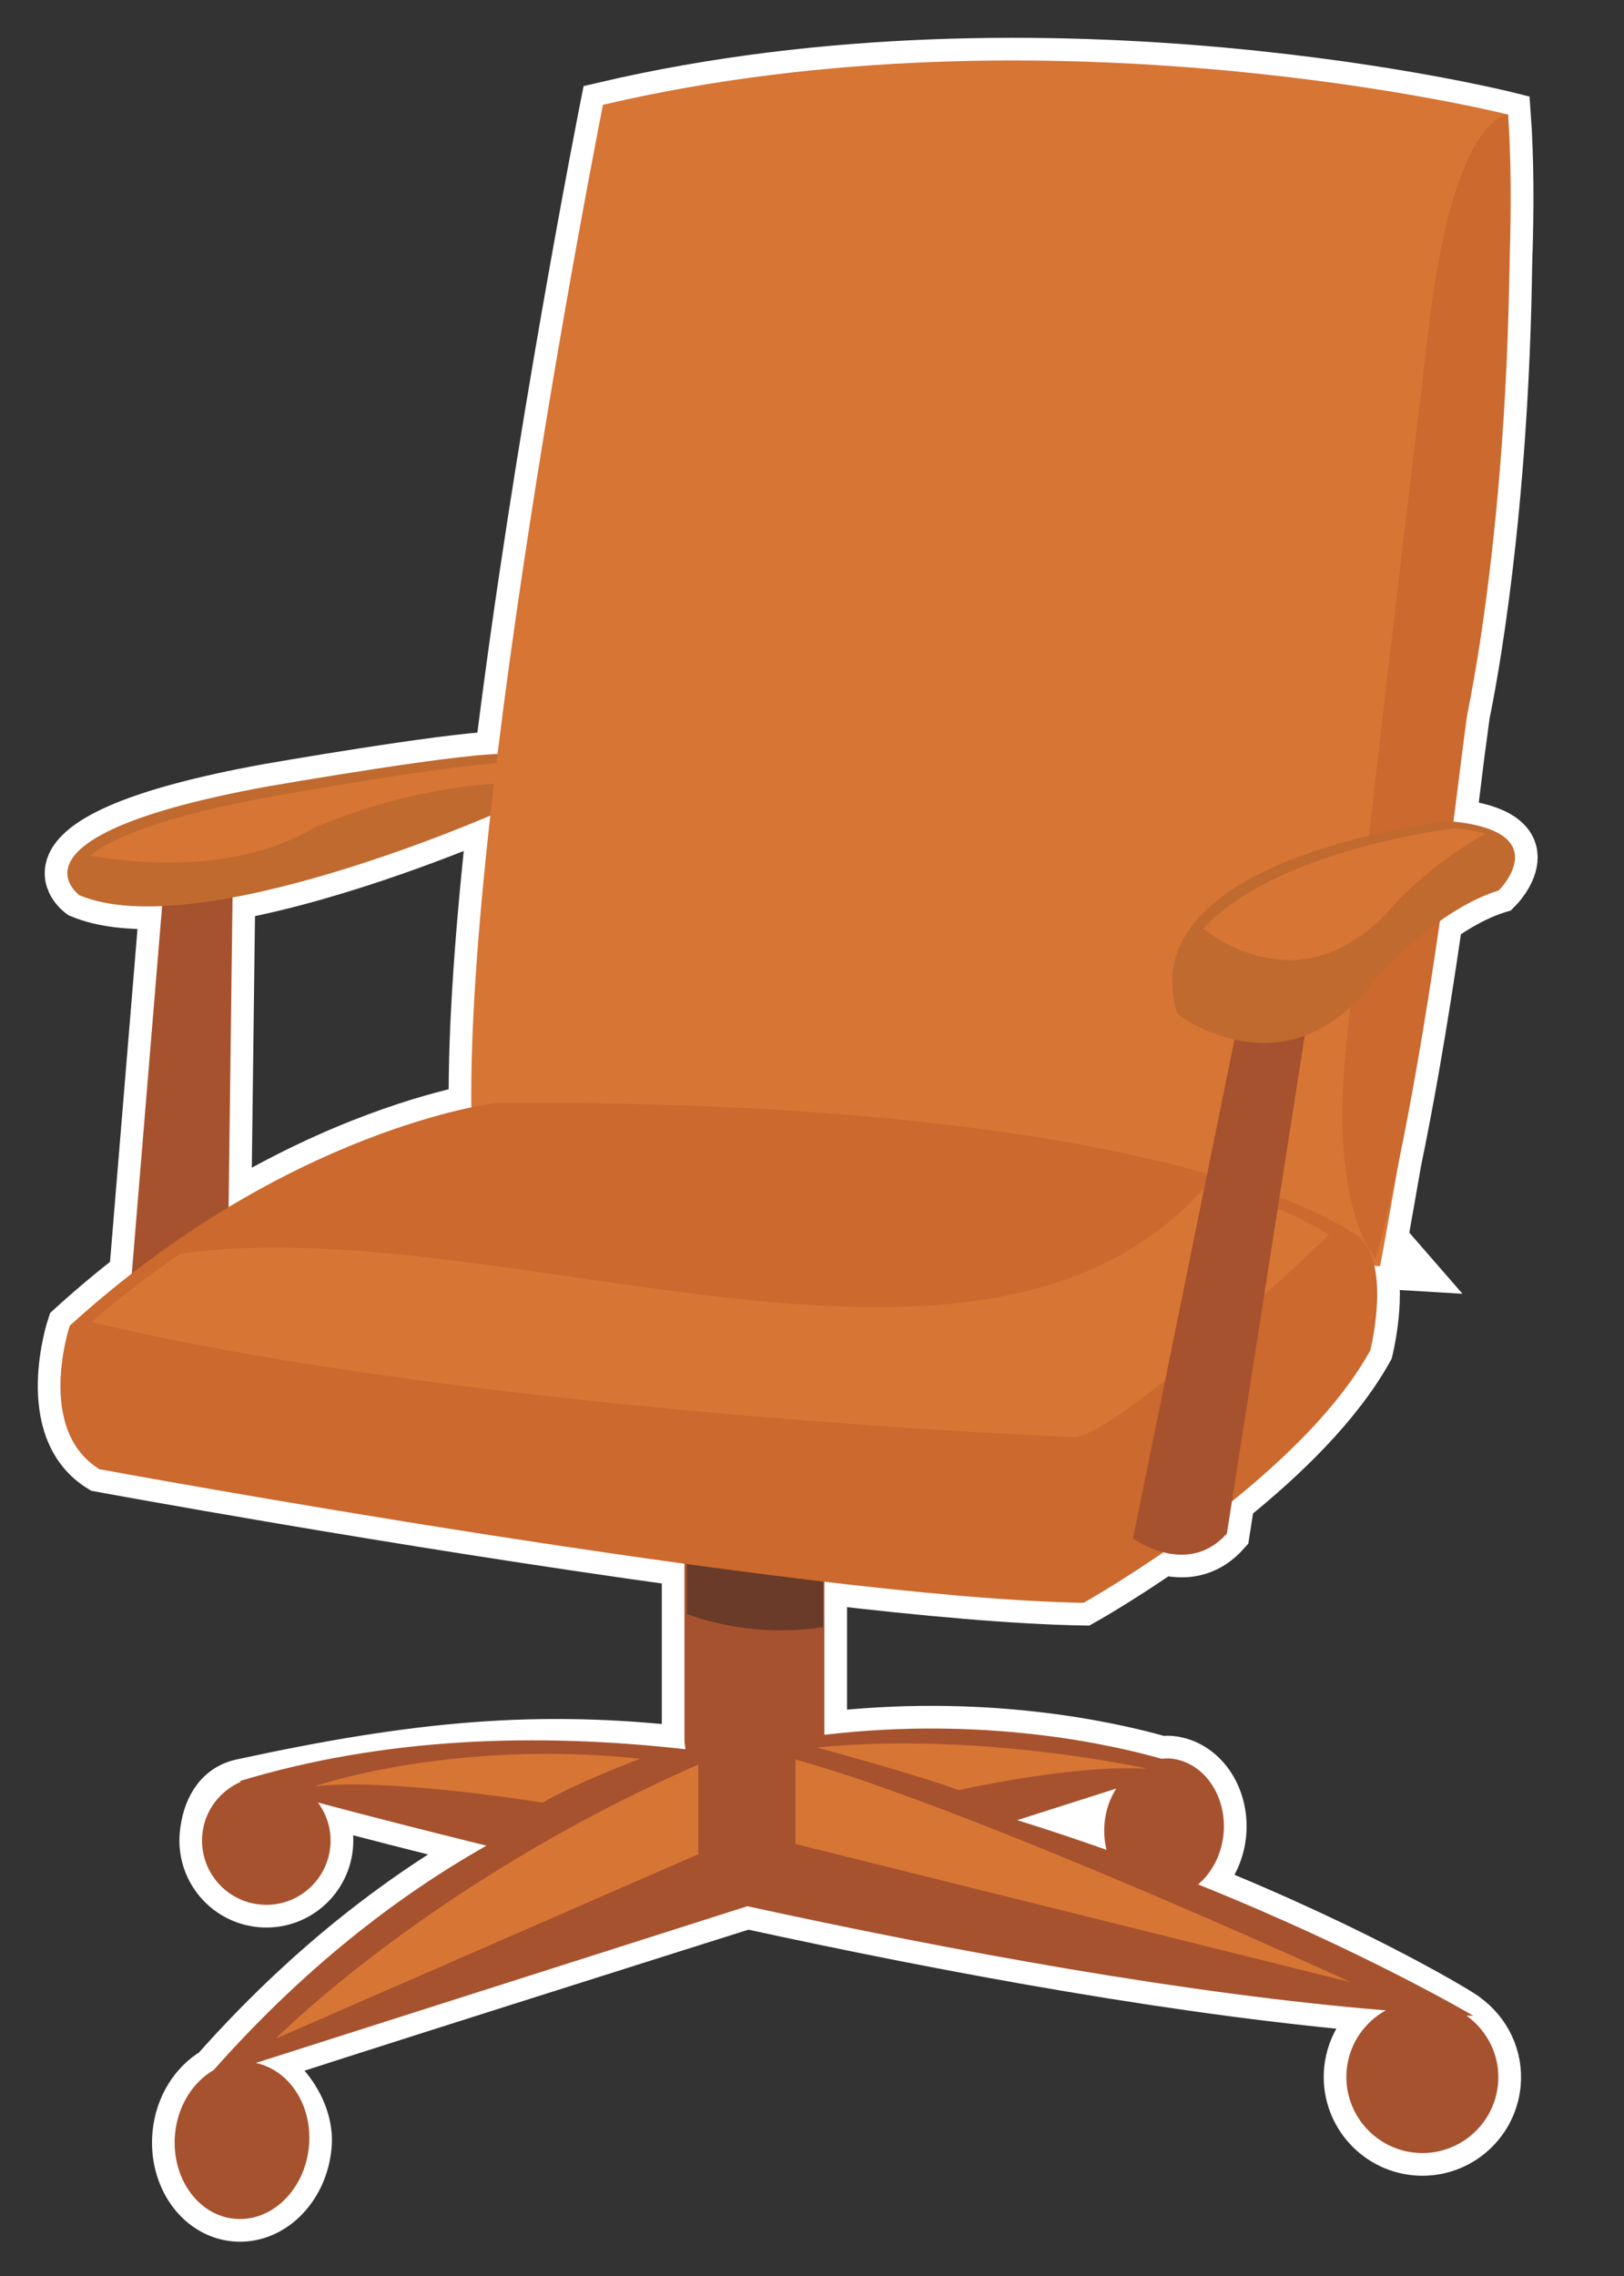 <?xml version="1.0" encoding="utf-8"?>
<!-- Generator: Adobe Illustrator 17.0.0, SVG Export Plug-In . SVG Version: 6.00 Build 0)  -->
<!DOCTYPE svg PUBLIC "-//W3C//DTD SVG 1.1 Basic//EN" "http://www.w3.org/Graphics/SVG/1.1/DTD/svg11-basic.dtd">
<svg version="1.1" baseProfile="basic" id="Слой_1"
	 xmlns="http://www.w3.org/2000/svg" xmlns:xlink="http://www.w3.org/1999/xlink" x="0px" y="0px" width="214.938px"
	 height="301.125px" viewBox="0 0 214.938 301.125" xml:space="preserve">
<rect x="0" y="0" width="214.938" height="301.125" fill="#333333" stroke="none"/>
<path fill="#A8A8A8" stroke="#FFFFFF" stroke-width="6" stroke-miterlimit="10" d="M185.125,153.693
	c1.473-7.077,3.366-17.411,5.449-31.838c2.374-1.686,5.054-3.22,7.804-4.064c0,0,7.64-7.651-6.008-9.107
	c0.358-2.772,0.72-5.652,1.083-8.662c0.248-1.823,0.494-3.656,0.737-5.498c0.938-4.504,5.141-26.443,5.595-59.573
	c0.261-7.403,0.232-14.125-0.183-19.795c0,0-60.565-15.201-119.797-1.289c0,0-8.865,44.589-13.951,85.878
	c-7.052,0.21-30.428,4.293-30.428,4.293c-36.005,6.548-24.884,14.405-24.884,14.405c2.945,1.225,6.722,1.609,10.915,1.424
	l-4.014,48.611c-2.71,2.102-5.453,4.393-8.21,6.898c0,0-4.578,13.743,3.931,18.983c0,0,39.486,7.283,77.428,12.504v23.192
	c0,0.453,0.06,0.906,0.134,1.348c-19.55-2.204-35.507-0.771-58.808,4.289c-3.36,0.73-4.831,3.772-5.135,6.976
	c-0.448,4.677,2.976,8.827,7.658,9.28c4.677,0.453,8.822-2.981,9.28-7.658c0.209-2.179-0.438-4.214-1.637-5.837
	c5.623,1.498,13.251,3.473,22.306,5.707c-12.046,6.812-24.307,16.375-36.104,29.68c-2.717,1.577-4.752,4.672-5.11,8.419
	c-0.547,5.752,2.961,10.787,7.857,11.255c4.906,0.473,9.305-3.802,9.857-9.544c0.527-5.404-4.171-10.407-7.031-11.066
	c-0.373-0.086,65.053-20.734,65.053-20.734c27.188,5.921,58.266,11.638,84.504,13.778c-2.811,1.547-4.846,4.413-5.175,7.857
	c-0.522,5.528,3.533,10.434,9.056,10.972c5.528,0.532,10.434-3.523,10.972-9.051c0.348-3.697-1.373-7.08-4.185-9.091
	c0.299,0-13.509-8.518-35.507-17.35c1.801-1.532,3.09-3.886,3.364-6.663c0.478-5.09-2.642-9.573-6.996-9.991
	c-0.418-0.035-0.846-0.005-1.239,0.025c-6.727-1.916-23.431-5.657-44.598-3.165v-20.042l0.02-0.206
	c13.183,1.555,25.269,2.634,34.288,2.789c0,0,4.522-2.528,10.568-6.689c2.486,0.637,5.702,0.563,8.405-2.482l0.666-4.256
	c7.046-5.669,14.248-12.645,18.312-19.961c0,0,1.613-6.449,0.534-11.197l0.77,0.046C182.67,167.493,183.642,162.286,185.125,153.693
	z M147.72,236.612c-0.796,1.304-1.363,2.811-1.518,4.498c-0.124,1.259-0.03,2.483,0.254,3.602
	c-3.796-1.348-7.747-2.662-11.817-3.931L147.72,236.612z M30.78,118.722c14.643-2.722,30.538-9.298,34.118-10.827
	c-1.603,14.385-2.626,27.952-2.511,38.591c-5.477,1.158-17.61,4.481-32.126,13.201L30.78,118.722z"/>
<polygon fill="#A8A8A8" stroke="#272525" stroke-width="3" stroke-miterlimit="10" points="557.307,189.762 557.307,189.762 
	557.306,189.761 "/>
<g id="__x0023_Layer_x0020_1_1_">
	<path fill="#A7522E" d="M194.08,266.635c0.299,0,0.617,0.025,0.925,0.035c0,0-14.435-8.553-36.433-17.385
		c1.801-1.533,3.09-3.886,3.364-6.663c0.478-5.09-2.642-9.573-6.996-9.991c-0.418-0.035-0.846-0.005-1.239,0.025
		c-6.727-1.916-23.431-5.657-44.598-3.165v-20.042l0.702-7.389c0.06-0.493,0.02-0.97-0.08-1.433l0.582-6.051
		c0.403-4.269-2.727-8.071-6.996-8.479c-4.274-0.403-8.061,2.732-8.459,6.996l-0.209,2.015c-2.458,1.667-4.055,4.473-4.055,7.678
		v27.267c0,0.453,0.06,0.906,0.134,1.348c-19.55-2.204-39.846-1.602-59.048,4.229c0,0,0.1,0.025,0.239,0.06
		c-2.757,1.184-4.831,3.772-5.135,6.976c-0.448,4.677,2.976,8.827,7.658,9.28c4.677,0.453,8.822-2.98,9.28-7.658
		c0.209-2.179-0.438-4.214-1.637-5.837c5.623,1.498,13.25,3.473,22.306,5.707c-12.046,6.812-24.307,16.375-36.104,29.681
		c-2.717,1.577-4.752,4.672-5.11,8.419c-0.547,5.752,2.961,10.787,7.857,11.255c4.906,0.473,9.305-3.802,9.857-9.544
		c0.527-5.404-2.587-10.131-7.031-11.066l65.053-20.734c27.188,5.921,58.266,11.638,84.504,13.778
		c-2.811,1.547-4.846,4.414-5.175,7.857c-0.522,5.528,3.533,10.434,9.056,10.972c5.528,0.532,10.434-3.523,10.972-9.051
		C198.613,272.029,196.891,268.646,194.08,266.635z M146.452,244.712L146.452,244.712c-3.797-1.348-7.747-2.662-11.817-3.931
		l13.081-4.17c-0.796,1.304-1.363,2.811-1.518,4.498C146.074,242.369,146.168,243.593,146.452,244.712z"/>
	<path fill="#693B28" d="M90.912,204.821v8.678c0,0,7.907,3.329,18.012,1.742v-8.996L90.912,204.821z"/>
	<polygon fill="#A7522E" points="21.679,117.133 17.087,172.757 30.183,165.562 30.83,114.511 	"/>
	<path fill="#C06A30" d="M65.66,107.565c0,0-39.403,17.415-55.122,10.877c0,0-11.121-7.857,24.884-14.405
		c0,0,28.029-4.896,31.969-4.244L65.66,107.565z"/>
	<path fill="#D77535" d="M36.124,105.341c-14.295,2.597-21.137,5.409-24.222,7.847c8.504,1.428,20.147,1.816,29.581-3.622
		c0,0,12.181-5.672,26.411-6.006l0.244-2.582C64.217,100.32,36.124,105.341,36.124,105.341z"/>
	<path fill="#D77535" d="M79.801,13.866c0,0-22.779,114.567-16.256,146.462l119.12,7.165c0,0,20.177-108.069,16.933-152.338
		C199.598,15.155,139.033-0.046,79.801,13.866z"/>
	<path fill="#CB692E" d="M199.598,15.155c0,0-7.344-0.109-10.588,29.083c0,0-11.22,92.569-11.22,99.312
		c0,0-1.254,15.47,4.239,22.948c0,0,5.737-17.709,11.972-71.109C194,95.389,201.18,63.932,199.598,15.155z"/>
	<path fill="#CB692E" d="M178.745,162.945c0,0-23.57-17.674-113.224-17.022c0,0-27.486,3.284-56.291,29.452
		c0,0-4.578,13.743,3.931,18.983c0,0,92.281,17.022,130.251,17.674c0,0,28.133-15.714,37.95-33.387
		C181.362,178.644,184.641,165.562,178.745,162.945z"/>
	<path fill="#D77535" d="M159.961,156.502c-29.576,34.253-92.977,3.264-136.147,9.354c-7.28,5.035-11.698,9.056-11.698,9.056
		c51.221,12.161,130.256,15.211,130.256,15.211c6.966-1.224,33.537-26.765,33.537-26.765
		C171.525,160.636,166.051,158.382,159.961,156.502z"/>
	<path fill="#A7522E" d="M165.001,129.563l-15.047,73.96c0,0,7.19,5.24,12.429-0.662l11.773-75.254L165.001,129.563z"/>
	<path fill="#C06A30" d="M191.836,108.625c0,0-42.538,4.578-36.005,25.526c0,0,14.405,11.121,26.178-4.588
		c0,0,7.872-9.165,16.365-11.773C198.374,117.79,206.231,109.933,191.836,108.625z"/>
	<path fill="#D77535" d="M184.924,119.218c0,0,5.249-5.488,11.723-8.917c-1.11-0.318-2.438-0.577-4.08-0.731
		c0,0-23.655,2.717-33.293,13.3C162.986,125.677,174.067,132.195,184.924,119.218z"/>
	<path fill="#D77535" d="M108.113,231.173c0,0,14.096,3.816,18.729,5.643c0,0,15.435-3.483,25.058-2.821
		C151.9,233.994,129.848,229.019,108.113,231.173z"/>
	<path fill="#D77535" d="M84.737,232.661c0,0-8.469,3.155-12.922,5.807c0,0-20.241-3.319-30.193-2.159
		C41.622,236.308,59.699,230.014,84.737,232.661z"/>
	<path fill="#D77535" d="M92.415,233.432v11.857l-55.893,24.386C36.522,269.676,56.858,249.016,92.415,233.432z"/>
	<path fill="#D77535" d="M105.282,232.76v11.176l73.512,18.291C178.794,262.227,128.653,239.199,105.282,232.76z"/>
</g>
</svg>
